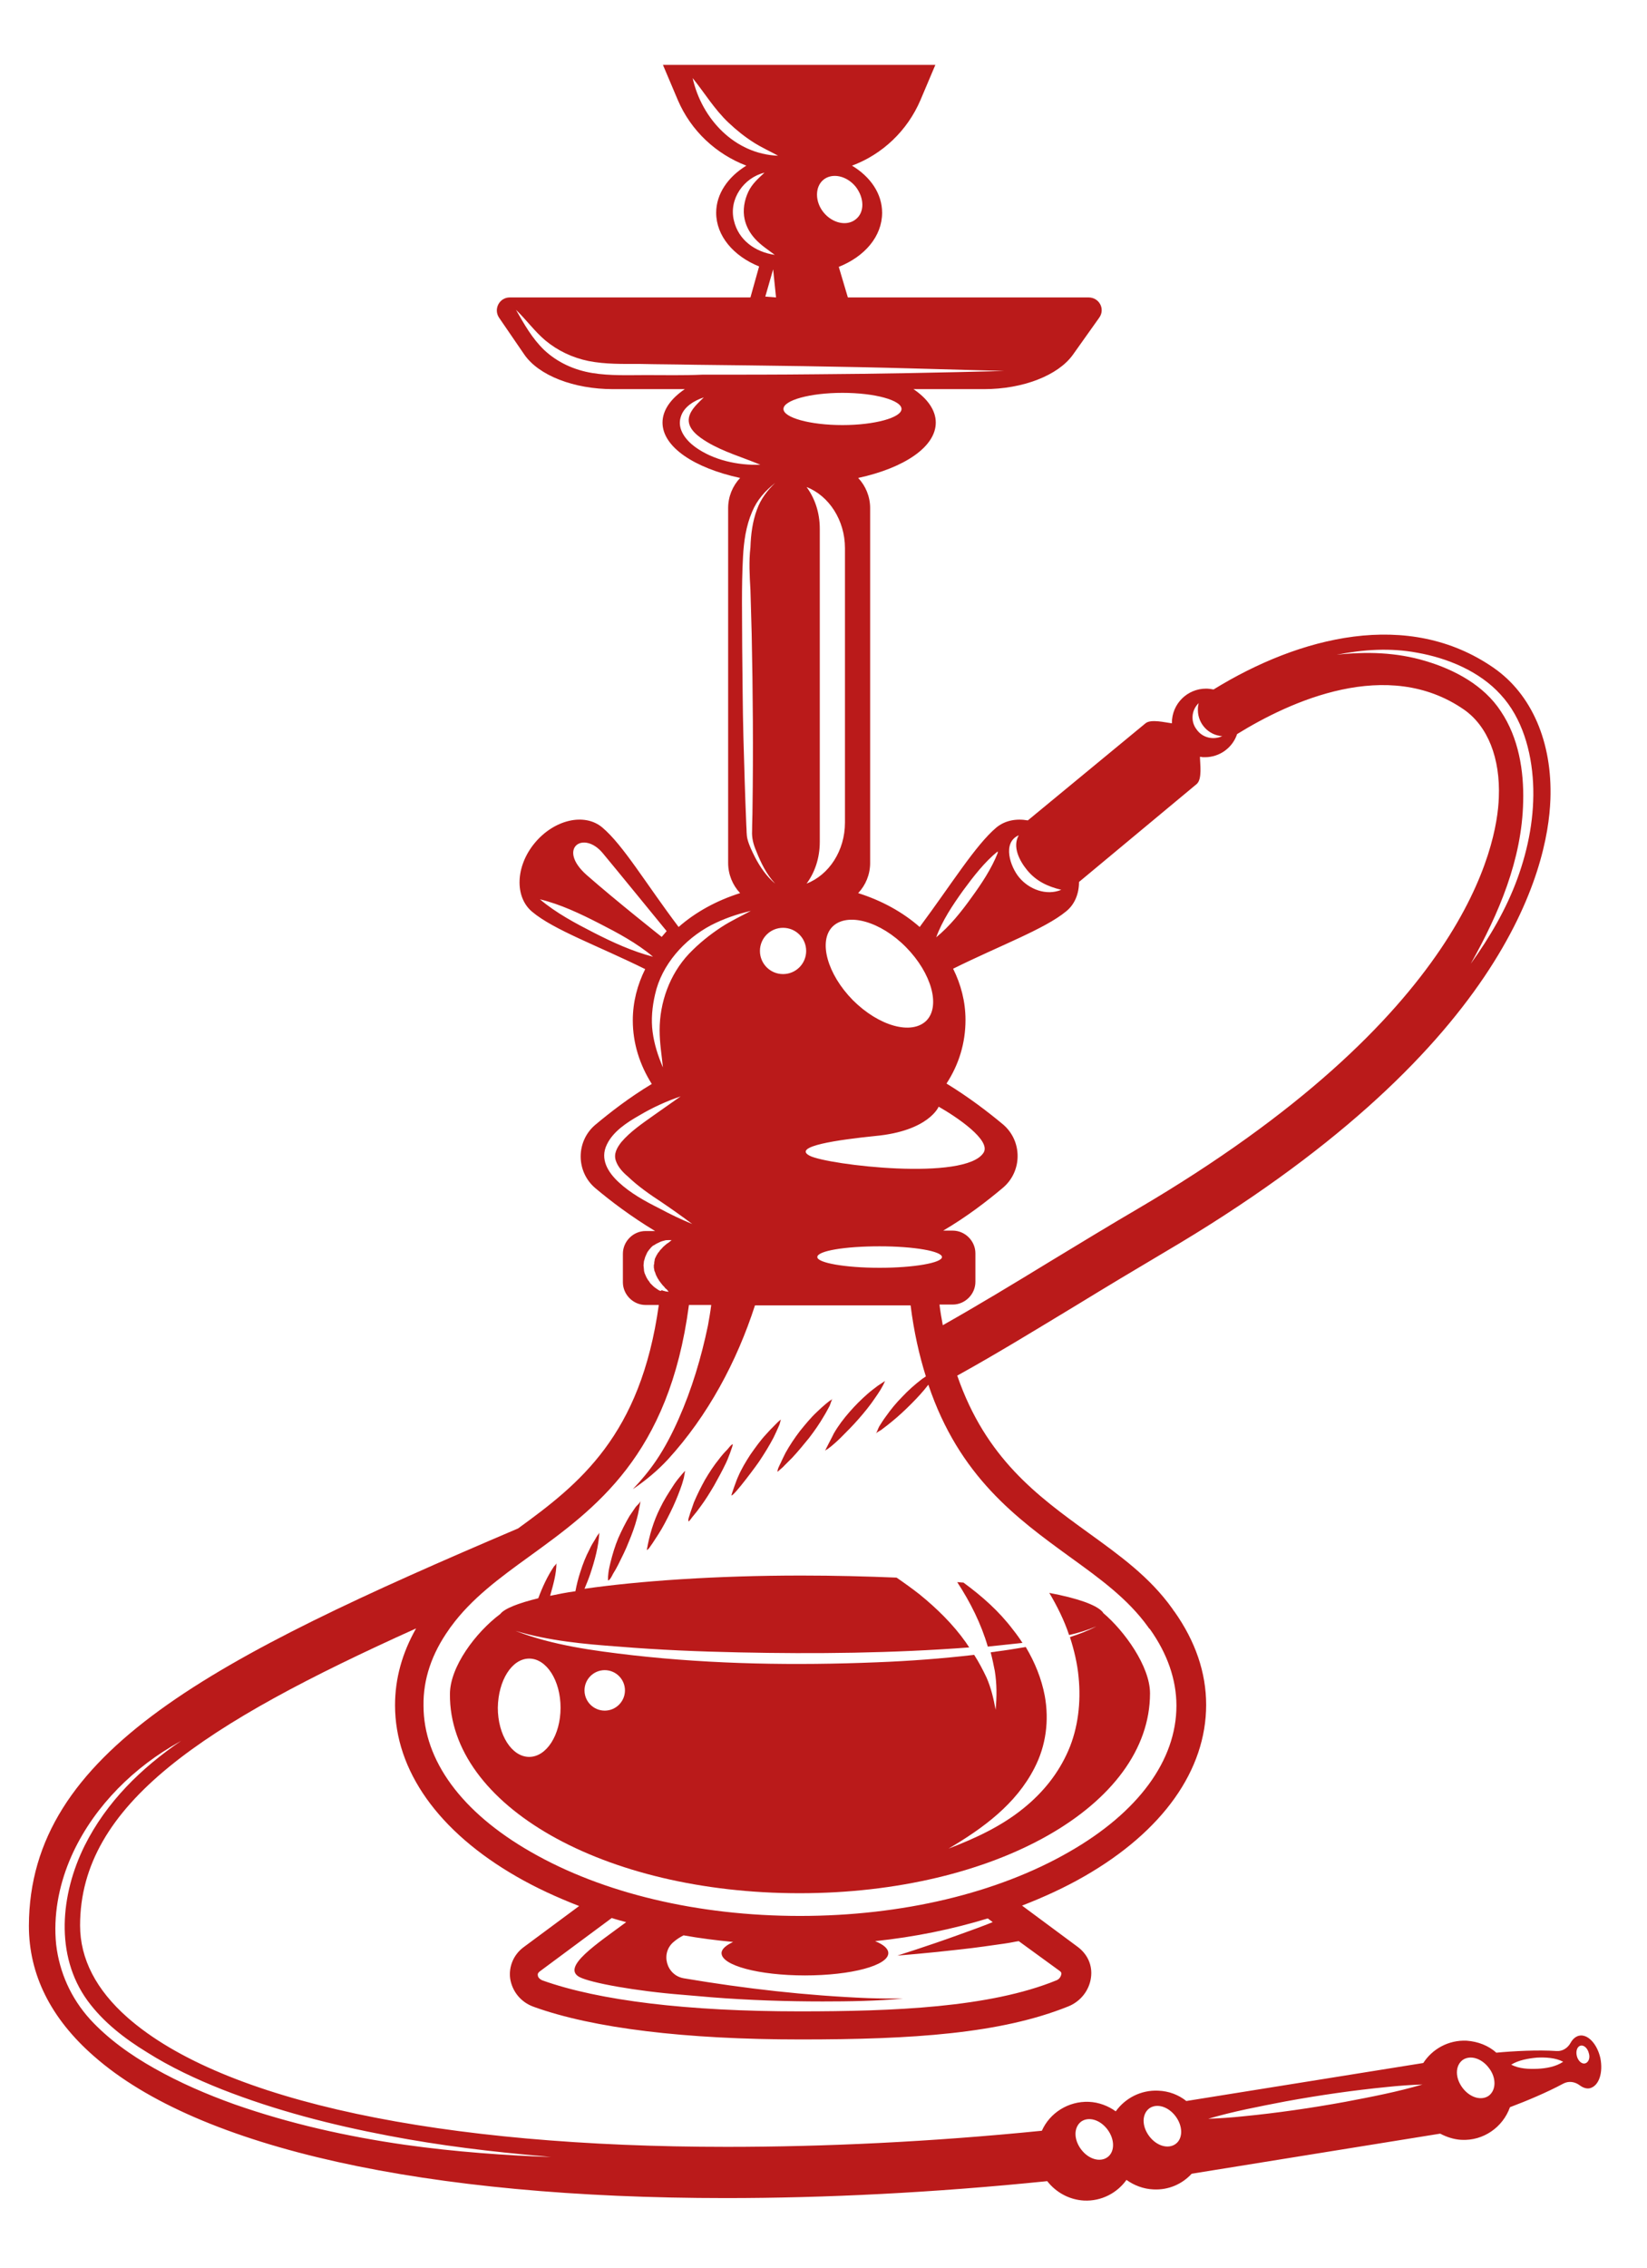 <svg width="399" height="549" viewBox="0 0 399 549" fill="none" xmlns="http://www.w3.org/2000/svg">
<path d="M247.7 397.7C247 396.6 246.2 395.5 245.4 394.5C242 390 237.9 386.4 233.4 383.1C232.9 383.1 232.4 383 231.9 383C235.1 387.9 237.7 393.1 239.3 398.6C242.2 398.3 245 398 247.7 397.7Z" fill="#BA1A1A"/>
<path d="M193.7 458.3C241 458.3 278.6 437.1 278.6 409.9C278.6 403.4 272.4 394.8 267.3 390.5C267.2 390.4 267.2 390.3 267.1 390.2C265.6 388.5 261.1 386.9 254.2 385.6C256.1 388.8 257.8 392.2 259 395.8C261.2 395.3 263.5 394.6 265.6 393.7C263.5 394.8 261.4 395.6 259.2 396.3C260.2 399.4 261 402.7 261.3 406C261.9 412 261.2 418.3 258.8 423.8C256.4 429.3 252.7 433.9 248 437.7C242.6 442.1 236.3 445 229.8 447.5C238.1 442.6 246.1 436.8 250.6 428C253.4 422.6 254.2 416.5 253.1 410.5C252.3 406.3 250.7 402.4 248.5 398.7C246.1 399.1 243.7 399.5 241.3 399.8C240.9 399.9 240.4 399.9 240 400C240.4 401.5 240.7 403 241 404.5C241.5 407.6 241.5 410.7 241.2 413.9C240.7 411.2 240.1 408.6 239 406.1C238.1 404.2 237.1 402.3 236 400.6C228.2 401.5 220.3 402.1 212.4 402.4C192.7 403.2 172.9 402.9 153.3 400.7C143.8 399.6 133.9 398.3 124.9 394.8C133 397.2 141.5 398 149.9 398.6C159.6 399.4 169.3 399.8 179 400C197.6 400.4 216.3 400.2 234.8 398.8C234.5 398.4 234.3 398 234 397.6C230.9 393.2 226.9 389.3 222.7 385.9C220.9 384.5 219.1 383.2 217.2 381.9C209.9 381.6 202.2 381.4 194.1 381.4C173.5 381.4 154.9 382.7 141.6 384.6C142.1 383.4 142.6 382.2 143 381C144.1 377.7 145 374.4 145.2 371C145.2 371.1 144.9 371.5 144.8 371.6C144.6 371.9 144.4 372.2 144.2 372.6C143.7 373.4 143.2 374.2 142.8 375.1C141.9 376.8 141.2 378.6 140.6 380.5C140.1 382 139.7 383.6 139.4 385.2C137.2 385.5 135.2 385.9 133.3 386.3V386.2C134 383.7 134.8 381 134.8 378.4C134.8 378.6 134.3 379.1 134.2 379.2C132.6 381.6 131.4 384.2 130.4 386.9C125.5 388.1 122.2 389.4 121.2 390.7C115.2 395.2 109 403.5 109 410.1C108.8 437.1 146.3 458.3 193.7 458.3ZM146.5 404.3C149.2 404.3 151.4 406.5 151.4 409.2C151.4 411.9 149.2 414.1 146.5 414.1C143.8 414.1 141.6 411.9 141.6 409.2C141.6 406.5 143.8 404.3 146.5 404.3ZM128.2 401.5C132.4 401.5 135.8 406.8 135.8 413.4C135.8 420 132.4 425.3 128.2 425.3C124 425.3 120.6 420 120.6 413.4C120.7 406.8 124 401.5 128.2 401.5Z" fill="#BA1A1A"/>
<path d="M134.1 379C134.4 378.5 133.7 379.6 134.1 379V379Z" fill="#BA1A1A"/>
<path d="M148.5 381C149 380.2 149.4 379.5 149.8 378.7C150.7 376.9 151.6 375.1 152.3 373.3C153.1 371.4 153.8 369.5 154.3 367.6C154.7 366.2 154.9 364.7 155.2 363.3C155.1 363.8 154.3 364.4 154 364.8C153.5 365.5 153 366.3 152.5 367C151.5 368.7 150.6 370.5 149.8 372.3C149 374.2 148.4 376.2 147.9 378.2C147.7 379 147.5 379.9 147.4 380.7C147.4 381 147.3 381.4 147.3 381.7C147.3 381.8 147.3 382.5 147.3 382.6C147.8 382.5 148.3 381.4 148.5 381Z" fill="#BA1A1A"/>
<path d="M158 373.7C158.5 372.9 159 372.2 159.5 371.4C160.6 369.7 161.5 367.9 162.4 366.1C163.3 364.3 164.1 362.4 164.8 360.5C165.1 359.7 165.4 358.8 165.6 358C165.7 357.8 165.9 356.2 166 356.1C165.8 356.1 164.9 357.3 164.7 357.5C164.1 358.2 163.5 359 163 359.8C161.9 361.5 160.8 363.2 159.9 365.1C158.3 368.3 157.3 371.7 156.7 375.2C157.1 375.2 157.8 373.9 158 373.7Z" fill="#BA1A1A"/>
<path d="M168 366.9C168.6 366.2 169.2 365.4 169.7 364.7C170.9 363.1 172 361.3 173 359.6C174 357.8 175 356 175.9 354.1C176.1 353.8 177.7 349.7 177.5 349.6C177 349.8 176.5 350.6 176.1 351C175.4 351.7 174.8 352.4 174.2 353.2C172.9 354.8 171.8 356.5 170.8 358.2C169.8 360 168.9 361.8 168.1 363.7C167.8 364.6 167.5 365.4 167.2 366.3C167.1 366.8 166.6 367.8 166.8 368.3C167.2 368.1 167.6 367.3 168 366.9Z" fill="#BA1A1A"/>
<path d="M184.1 353.5C185.3 351.7 186.4 349.9 187.4 348C187.8 347.2 188.2 346.3 188.6 345.4C188.8 345 188.9 344.7 189 344.3C189 344.2 189.1 343.8 189.2 343.7C189 343.6 187.8 344.9 187.6 345.1C186.9 345.8 186.2 346.5 185.6 347.2C184.2 348.7 183 350.4 181.8 352.1C180.7 353.8 179.6 355.6 178.8 357.5C178.6 357.8 177.1 362 177.2 362C177.7 362.3 183.7 354.2 184.1 353.5Z" fill="#BA1A1A"/>
<path d="M201.7 338.6L201.6 338.7C201.6 338.7 201.7 338.7 201.7 338.6Z" fill="#BA1A1A"/>
<path d="M188.4 356.3C188.4 356.2 189.8 355.1 189.9 354.9C190.6 354.2 191.2 353.6 191.9 352.9C193.3 351.4 194.7 349.7 196 348.1C197.3 346.4 198.5 344.7 199.6 342.8C200.1 342 200.5 341.2 201 340.3C201.1 340.1 201.4 339.1 201.6 338.7C201.4 338.9 201 339.1 201 339.1C200.7 339.3 200.4 339.6 200 339.9C199.3 340.5 198.5 341.2 197.9 341.8C196.4 343.2 195.1 344.8 193.8 346.4C192.5 348.1 191.3 349.9 190.3 351.7C189.9 352.5 189.5 353.3 189.1 354.2C188.9 354.6 188.2 355.9 188.4 356.3Z" fill="#BA1A1A"/>
<path d="M199.9 351.2C200 351 200.5 350.8 200.6 350.7C200.9 350.5 201.2 350.2 201.5 350C202.2 349.4 202.9 348.8 203.6 348.1C205.1 346.6 206.6 345.1 208 343.5C209.4 341.9 210.8 340.2 212 338.4C212.9 337.1 213.8 335.8 214.4 334.3C213.8 334.7 213.2 335.1 212.6 335.5C211.8 336.1 211 336.7 210.2 337.4C208.6 338.8 207.2 340.2 205.8 341.8C204.4 343.4 203.1 345.1 202 347C201.9 347.3 199.8 351.2 199.9 351.2Z" fill="#BA1A1A"/>
<path d="M387.7 498.2C386.9 494.7 384.6 492.3 382.5 492.8C381.7 493 381 493.6 380.5 494.5C379.8 495.8 378.5 496.6 377.1 496.5C372.5 496.2 366.8 496.5 362.5 496.9C360.6 495.2 358.1 494.2 355.3 494C350.9 493.8 347 496 344.8 499.4L287.4 508.6C285.5 507.1 283.2 506.2 280.6 506.1C276.4 505.9 272.6 507.9 270.3 511.1C268.5 509.8 266.2 508.9 263.8 508.8C258.8 508.6 254.3 511.5 252.4 515.8C225.5 518.5 199.8 519.7 176.1 519.7C107.2 519.7 54.1 508.8 30.9 488.4C23.3 481.7 19.4 474.2 19.4 466.1C19.4 436.7 49.5 417.3 100.8 394.2C97.4 400.2 95.7 406.4 95.7 412.8C95.7 428.6 106.2 443.4 125.2 454.3C129.9 457 134.9 459.3 140.3 461.4L126.8 471.4C124.4 473.2 123.2 476.1 123.6 479C124.1 482.1 126.2 484.7 129.3 485.8C143.7 491 166.1 493.7 194 493.7C221.1 493.7 242.4 492.3 258.8 485.7C261.8 484.5 263.9 481.8 264.3 478.7C264.7 475.8 263.5 473.1 261.1 471.3L247.6 461.3C253 459.2 258 456.9 262.7 454.2C281.7 443.3 292.2 428.5 292.2 412.7C292.2 404.9 289.6 397.3 284.5 390.1L284.4 390C284.3 389.8 284.1 389.6 284 389.4C278.5 381.7 271.2 376.5 263.6 371C251.3 362.1 238.8 353 231.9 333C241.5 327.7 251.1 321.8 261.2 315.7C267.9 311.6 274.9 307.4 282 303.2C364.6 254.7 375 210.4 375.6 193.5C376.1 179.7 371.1 168.1 361.9 161.7C341.2 147.3 314.8 154.1 294 166.9C293.4 166.8 292.8 166.7 292.2 166.7C287.6 166.7 283.9 170.4 283.9 175C283.9 175 283.9 175 283.9 175.1C282.3 174.9 278.8 174 277.5 175.1L249 198.6C246.2 198.1 243.5 198.6 241.4 200.3C236.3 204.6 230.4 214.2 222.8 224.4C218.7 220.8 213.6 218 207.9 216.2C209.7 214.3 210.8 211.7 210.8 208.9V123C210.8 120.2 209.7 117.6 207.9 115.7C219 113.3 226.7 108.2 226.7 102.3C226.7 99.3 224.7 96.5 221.3 94.2H238.4C247.8 94.2 256.3 90.9 259.9 85.9L266.3 76.9C267.8 74.8 266.3 72 263.7 72H205.4L203.2 64.6C209.5 62.1 213.7 57.2 213.7 51.5C213.7 46.9 210.9 42.8 206.4 40.1C213.7 37.4 219.8 31.7 223 24.2L226.6 15.7H160.6L164.2 24.2C167.4 31.7 173.5 37.3 180.8 40.1C176.4 42.8 173.5 46.9 173.5 51.5C173.5 57.1 177.7 62 183.9 64.5L181.8 72H123.5C121 72 119.5 74.8 120.9 76.9L127 85.8C130.5 90.9 139 94.2 148.5 94.2H165.9C162.5 96.5 160.5 99.3 160.5 102.3C160.5 108.2 168.2 113.3 179.3 115.7C177.5 117.6 176.4 120.2 176.4 123V208.9C176.4 211.7 177.5 214.3 179.3 216.2C173.6 218 168.5 220.8 164.4 224.4C156.4 213.8 151 204.6 145.9 200.3C141.6 196.7 134.3 198.4 129.6 204C124.9 209.6 124.6 217.1 128.9 220.7C134.1 225.1 145 229 156.3 234.6C154.4 238.4 153.3 242.6 153.3 247C153.3 252.6 155 257.8 157.9 262.4C152.4 265.7 147.8 269.3 144.2 272.3C139.5 276.3 139.5 283.6 144.2 287.6C148 290.8 152.9 294.5 158.7 298H156.4C153.4 298 150.9 300.5 150.9 303.5V310.4C150.9 313.4 153.4 315.9 156.4 315.9H159.6C155.2 347.5 140.4 359.2 125.5 370C51.8 401.4 7.1 423.9 7 466.2C7 478 12.3 488.6 22.7 497.7C48.2 520.2 103.5 532.1 175.8 532.1C200 532.1 226.2 530.8 253.7 528C255.8 530.7 259 532.5 262.6 532.7C266.8 532.9 270.6 530.9 272.9 527.7C274.7 529 277 529.9 279.4 530C283.1 530.2 286.4 528.7 288.7 526.2L348.9 516.5C350.4 517.3 352.2 517.9 354 518C359.4 518.3 364.1 514.9 365.8 510.1C369.8 508.6 374.8 506.5 378.7 504.4C380 503.7 381.5 503.9 382.7 504.8C383.5 505.4 384.4 505.7 385.2 505.5C387.4 504.9 388.4 501.7 387.7 498.2ZM256.7 477.1C257.1 477.4 257.2 477.6 257.1 478C257 478.4 256.7 479.1 255.9 479.4C239.7 486 216.4 486.9 193.7 486.9C166.6 486.9 145.1 484.3 131.4 479.4C130.7 479.1 130.3 478.6 130.3 478.2C130.2 477.8 130.4 477.5 130.8 477.2L148.2 464.3C149.4 464.7 150.6 465 151.7 465.3C144.7 470.5 135.9 476.2 140.4 478.6C143.1 480 154 482 165.5 482.9C167.8 483.1 170.2 483.3 172.5 483.5C181.4 484.2 190.4 484.5 199.3 484.5C205.8 484.5 212.3 484.4 218.8 483.8C216 483.8 213.2 483.8 210.4 483.7C195.4 483.1 180.5 481.4 165.7 478.9C161.4 478.2 159.9 472.7 163.3 470C164 469.4 164.8 468.9 165.6 468.5C169.5 469.2 173.5 469.7 177.6 470.1C175.9 470.9 174.8 471.8 174.8 472.8C174.8 475.8 183.9 478.2 195 478.2C206.2 478.2 215.2 475.8 215.2 472.8C215.2 471.7 214 470.7 212 469.9C221.6 468.9 230.8 467 239.3 464.4L240.5 465.3C238 466.3 235 467.4 231.9 468.5C224.7 471.1 217.4 473.4 217.4 473.4C217.4 473.4 225 472.8 232.7 471.9C236.5 471.5 240.4 470.9 243.3 470.5C244.8 470.3 246 470 246.8 469.9L256.7 477.1ZM343.3 158C350.7 159.3 358.4 162.5 363.5 168.1C368.8 173.8 371 181.9 371.4 189.5C371.8 197.4 370.3 205.3 367.6 212.7C364.9 220.1 360.9 226.9 356.3 233.3C363.1 221.2 368.7 208.1 369 194.1C369.2 186.6 367.9 178.6 363.6 172.2C359.5 165.9 352.4 162.1 345.3 160C338.3 157.9 331 157.7 323.8 158.5C330.3 157.2 336.9 156.8 343.3 158ZM290.4 170.2C290.2 170.8 290.2 171.4 290.2 171.9C290.2 175.2 292.8 178 296.1 178.2C293.9 179.2 291.3 178.6 289.9 176.6C288.4 174.7 288.6 171.9 290.4 170.2ZM261.4 213.5L289.9 189.8C291.3 188.6 290.7 184.9 290.7 183.2C291 183.2 291.2 183.3 291.5 183.3C291.5 183.3 291.5 183.3 291.6 183.3C291.7 183.3 291.8 183.3 291.9 183.3C295.5 183.3 298.6 181 299.7 177.7C312.5 169.8 336.1 158.9 354.7 171.8C360.4 175.8 363.5 183.5 363.1 193.1C362.7 204.7 355.1 246 275.5 292.7C268.3 296.9 261.3 301.2 254.5 305.3C245.5 310.8 236.9 316 228.4 320.8C228.1 319.2 227.8 317.5 227.6 315.8H230.8C233.8 315.8 236.3 313.3 236.3 310.3V303.4C236.3 300.4 233.8 297.9 230.8 297.9H228.5C234.3 294.5 239.2 290.7 243 287.5C247.7 283.5 247.7 276.2 243 272.2C239.4 269.2 234.7 265.6 229.3 262.3C232.3 257.7 233.9 252.5 233.9 246.9C233.9 242.5 232.8 238.3 230.9 234.5C242.2 228.9 253.1 224.9 258.3 220.6C260.4 218.9 261.4 216.3 261.4 213.5ZM181.8 142.8C181.9 146.3 182 149.8 182.1 153.4C182.4 167.5 182.5 181.6 182.3 195.7C182.3 197.5 182.2 199.3 182.2 201.1C182.1 202.8 182.5 204.4 183.2 206C184.3 208.8 185.7 211.7 187.8 213.9C185.7 212.2 184.1 209.8 182.9 207.5C182.2 206.1 181.5 204.7 181.1 203.2C180.8 202.1 180.9 200.9 180.8 199.8C180.5 192.7 180.3 185.6 180.1 178.5C179.9 171.2 179.9 163.9 179.8 156.6C179.8 149.4 179.6 142.1 180 134.8C180.2 131.1 180.7 127.4 182.2 123.9C183.4 121 185.4 118.8 187.8 116.9C185.9 118.7 184.3 120.8 183.4 123.3C182.3 126.2 181.9 129.4 181.8 132.5C181.4 135.9 181.6 139.3 181.8 142.8ZM189.7 224.6C192.8 224.6 195.3 227.1 195.3 230.2C195.3 233.3 192.8 235.8 189.7 235.8C186.6 235.8 184.1 233.3 184.1 230.2C184.1 227.1 186.6 224.6 189.7 224.6ZM212 275C225 273.8 227.4 267.9 227.4 267.9C231.8 270.4 240.1 276 238.3 279C234 286 200.6 282 196.2 279.8C191.7 277.5 203.2 275.9 212 275ZM195.4 117.9C200.8 120 204.7 125.9 204.7 132.7V199.1C204.7 206 200.8 211.8 195.4 213.9C197.4 211.2 198.6 207.7 198.6 203.8V128C198.6 124.1 197.4 120.6 195.4 117.9ZM213.1 301.7C221.5 301.7 228.2 302.9 228.2 304.3C228.2 305.7 221.4 306.9 213.1 306.9C204.7 306.9 198 305.7 198 304.3C198 302.8 204.7 301.7 213.1 301.7ZM246.8 202.2C245.2 205 247 208.4 248.8 210.6C251 213.3 253.8 214.6 257.1 215.4C253.5 216.9 249.3 215.3 246.9 212.4C244.8 209.9 242.7 204 246.8 202.2ZM233.3 215.6C235.8 212.2 238.5 208.7 241.7 206.1C241.7 206.2 241.7 206.4 241.7 206.5C240.2 210.3 237.8 213.9 235.4 217.2C232.9 220.7 230.1 224.2 226.8 226.9C228.3 222.8 230.8 219.1 233.3 215.6ZM219.5 229.3C225.7 235.6 227.9 243.6 224.4 247.1C220.8 250.6 212.9 248.4 206.6 242.1C200.4 235.8 198.2 227.8 201.7 224.3C205.3 220.8 213.3 223 219.5 229.3ZM204.1 102.9C196.2 102.9 189.8 101.1 189.8 99C189.8 96.9 196.2 95.1 204.1 95.1C212 95.1 218.4 96.9 218.4 99C218.4 101.1 211.9 102.9 204.1 102.9ZM199.5 43.5C201.6 41.8 205.1 42.5 207.3 45.2C209.4 47.9 209.5 51.4 207.3 53.1C205.2 54.8 201.7 54.1 199.5 51.4C197.4 48.8 197.4 45.2 199.5 43.5ZM167.8 18.9C170.7 22.5 173.1 26.5 176.5 29.7C178.4 31.5 180.4 33.1 182.6 34.5C184.5 35.7 186.5 36.6 188.5 37.7C178 37.3 170 28.8 167.8 18.9ZM177.8 53.4C176.5 48.2 180.2 43 185.2 41.8C183.7 43.2 182.2 44.5 181.3 46.4C180.3 48.5 179.9 50.9 180.4 53.1C180.8 54.9 181.7 56.5 183 57.9C184.4 59.4 186.1 60.5 187.7 61.7C182.9 61 178.9 58.1 177.8 53.4ZM188 72L185.4 71.8L187.3 65.2L188 72ZM156.5 90.8C152.2 90.8 147.8 91 143.5 90.3C139.2 89.6 135.1 87.8 131.8 84.7C128.9 81.9 127 78.5 125 75C127.5 77.4 129.5 80.2 132.1 82.4C135.1 84.9 138.7 86.6 142.6 87.4C146.7 88.2 150.9 88.1 155 88.1C159.4 88.2 163.9 88.2 168.3 88.3C186 88.5 203.7 88.7 221.4 89.2C228.7 89.4 236 89.6 243.3 89.8C228.2 90.2 213 90.5 197.9 90.6C188.6 90.7 179.4 90.7 170.1 90.7C165.5 90.9 161 90.8 156.5 90.8ZM168.4 108.2C166.2 106.6 164 103.9 164.9 101C165.6 98.5 168.1 97 170.5 96.2C169.1 97.6 167.3 99.1 166.9 101.1C166.4 103.8 169.3 105.8 171.3 107C175.3 109.4 179.9 110.7 184.2 112.5C178.8 112.7 172.8 111.4 168.4 108.2ZM146 206.5C148.6 209.6 161.5 225.4 161.5 225.4L160.3 226.8C160.3 226.8 149.4 218.2 142.1 211.8C134.9 205.4 141.3 200.9 146 206.5ZM143.9 225.8C139.4 223.5 134.7 221 130.8 217.7C135.8 218.9 140.6 221.2 145.1 223.5C149.6 225.8 154.3 228.3 158.2 231.6C153.2 230.3 148.4 228.1 143.9 225.8ZM158.7 240.7C160.3 233.5 165.8 227.4 172.2 224C175.3 222.4 178.5 221.3 181.9 220.5C179.5 221.8 177.1 222.9 174.8 224.4C171.9 226.3 169.3 228.4 166.9 230.9C162.2 235.9 159.8 242.7 159.8 249.4C159.8 252.5 160.3 255.4 160.6 258.4C159.4 255.6 158.5 252.8 158.1 249.8C157.7 246.8 158 243.7 158.7 240.7ZM149.9 286.2C147.3 283.8 145.3 280.6 147 277.1C148.5 273.9 151.9 271.7 154.9 270C158.1 268.1 161.4 266.6 164.9 265.4C162.8 266.9 160.6 268.4 158.5 269.9C155.7 271.9 152.7 273.9 150.5 276.5C149.5 277.8 148.6 279.3 149.2 281C149.7 282.5 150.9 283.8 152.1 284.8C154.6 287.2 157.5 289.2 160.4 291.1C162.9 292.8 165.3 294.5 167.7 296.3C165 295.2 162.3 293.9 159.7 292.5C156.1 290.7 152.7 288.8 149.9 286.2ZM159.4 312.2C159 311.9 158.6 311.7 158.2 311.3C158 311.1 157.8 310.9 157.6 310.7C157.4 310.5 157.3 310.2 157.1 310C156.9 309.8 156.8 309.5 156.6 309.2C156.5 308.9 156.3 308.6 156.2 308.3C156.1 308 156 307.7 156 307.3C156 307 155.9 306.6 155.9 306.3L156 305.3C156.1 305 156.2 304.7 156.3 304.3C156.4 304 156.6 303.7 156.7 303.4L156.9 303C157 302.9 157.1 302.8 157.2 302.6C157.4 302.4 157.6 302.1 157.8 301.9C158 301.7 158.2 301.5 158.5 301.4C158.9 301.1 159.4 300.9 159.8 300.7C160.2 300.5 160.6 300.4 161 300.3C161.3 300.2 161.6 300.2 161.9 300.2C162.4 300.2 162.7 300.2 162.7 300.2C162.7 300.2 162.5 300.4 162.1 300.7C161.9 300.9 161.6 301 161.4 301.2C161.2 301.4 160.9 301.6 160.6 301.9C160.4 302.2 160 302.5 159.8 302.8C159.7 303 159.6 303.1 159.4 303.3C159.3 303.5 159.2 303.7 159.1 303.8C159 304 158.9 304.2 158.8 304.4C158.7 304.6 158.6 304.8 158.6 305C158.6 305.2 158.5 305.4 158.5 305.6C158.5 305.8 158.5 306 158.4 306.2V306.8C158.4 307 158.5 307.2 158.5 307.4C158.5 307.6 158.6 307.8 158.7 308C158.8 308.2 158.8 308.4 158.9 308.6C159 308.8 159.1 309 159.2 309.2C159.3 309.4 159.4 309.6 159.5 309.7C159.7 310.1 160 310.4 160.2 310.7C160.4 311 160.7 311.3 160.9 311.5C161.1 311.8 161.3 312 161.5 312.1C161.8 312.5 162 312.7 162 312.7C162 312.7 161.7 312.7 161.2 312.6C161 312.5 160.6 312.5 160.3 312.3C160.2 312.6 159.8 312.5 159.4 312.2ZM108.8 394.4L109 394.1C109.1 394 109.2 393.8 109.3 393.7C114.2 387 121 382 128.2 376.8C144.2 365.2 162.1 352.4 166.9 315.9H172.3C172.1 317.6 171.8 319.2 171.5 320.9C169.9 328.6 167.6 336.3 164.4 343.5C162.9 346.9 161.1 350.4 159 353.5C157.3 356 155.4 358.3 153.3 360.5C156.4 358.4 159.3 356 161.8 353.3C171.5 342.7 178.5 329.6 182.9 316H220.6C221.4 322.4 222.7 328.1 224.3 333.2C224 333.4 223.7 333.6 223.4 333.8C221.7 335.1 220.1 336.5 218.6 338.1C217.1 339.6 215.8 341.2 214.6 342.9C214 343.7 213.5 344.5 213 345.3C212.7 345.8 212.5 346.7 212.1 347.1C212.5 346.6 213.4 346.3 213.8 345.9C214.6 345.3 215.4 344.7 216.1 344.1C217.7 342.8 219.2 341.4 220.7 339.9C222.2 338.4 223.6 336.9 224.9 335.2C232.4 357.5 246.4 367.6 259.2 376.9C266.4 382.1 273.2 387 278.1 393.8C278.2 394 278.3 394.1 278.5 394.3L278.6 394.4C282.8 400.3 285 406.6 285 412.9C285 426.1 275.8 438.7 259 448.3C241.6 458.3 218.5 463.8 193.8 463.8C169.1 463.8 146 458.3 128.6 448.3C111.8 438.7 102.6 426.1 102.6 412.9C102.5 406.5 104.6 400.3 108.8 394.4ZM98.1 519.2C84.1 517.2 70.2 514.1 56.8 509.4C50.1 507 43.6 504.2 37.4 500.7C31.7 497.5 26.2 493.6 21.8 488.8C17.2 483.7 14.4 477.5 13.6 470.7C12.9 463.8 14.2 456.8 16.8 450.5C21.6 438.9 30.8 429.2 41.5 422.8C42.3 422.3 43.1 421.9 43.9 421.4C34.2 428 25.8 436.2 20.5 446.8C14.7 458.5 13.2 473.3 21.2 484.3C25 489.5 30.2 493.5 35.6 496.8C41.3 500.4 47.5 503.3 53.8 505.8C66.8 510.9 80.4 514.4 94.1 517C106.6 519.4 119.2 520.9 131.9 522C132.8 522.1 133.7 522.2 134.6 522.2C122.4 521.8 110.2 520.9 98.1 519.2ZM268.3 522.2C266.5 523.5 263.7 522.7 261.9 520.3C260.1 517.9 260.1 515 261.9 513.6C263.7 512.3 266.5 513.1 268.3 515.5C270.1 517.9 270.1 520.9 268.3 522.2ZM284.8 519C283 520.3 280.2 519.5 278.4 517.1C276.6 514.7 276.6 511.8 278.4 510.4C280.2 509.1 283 509.9 284.8 512.3C286.6 514.7 286.6 517.7 284.8 519ZM325.9 508.8C317.7 510.3 309.4 511.5 301.2 512.3C298.4 512.6 295.5 512.8 292.7 512.9C298.8 511.1 305.2 509.9 311.4 508.7C319.6 507.2 327.9 506 336.1 505.2C338.9 504.9 341.8 504.7 344.6 504.6C338.5 506.4 332.2 507.6 325.9 508.8ZM360.7 507.3C358.9 508.6 356.1 507.8 354.3 505.4C352.5 503 352.5 500.1 354.3 498.7C356.1 497.4 358.9 498.2 360.7 500.6C362.5 502.9 362.5 505.9 360.7 507.3ZM372.5 500.8C370.4 500.9 368 500.8 366.1 499.8C367.9 498.7 370.2 498.3 372.3 498.1C374.4 498 376.8 498.1 378.7 499.1C376.9 500.3 374.6 500.7 372.5 500.8ZM384 499.5C383.2 499.7 382.3 498.9 382 497.7C381.7 496.5 382.1 495.4 382.9 495.2C383.7 495 384.6 495.8 384.9 497C385.3 498.2 384.8 499.3 384 499.5Z" fill="#BA1A1A"/>
</svg>
